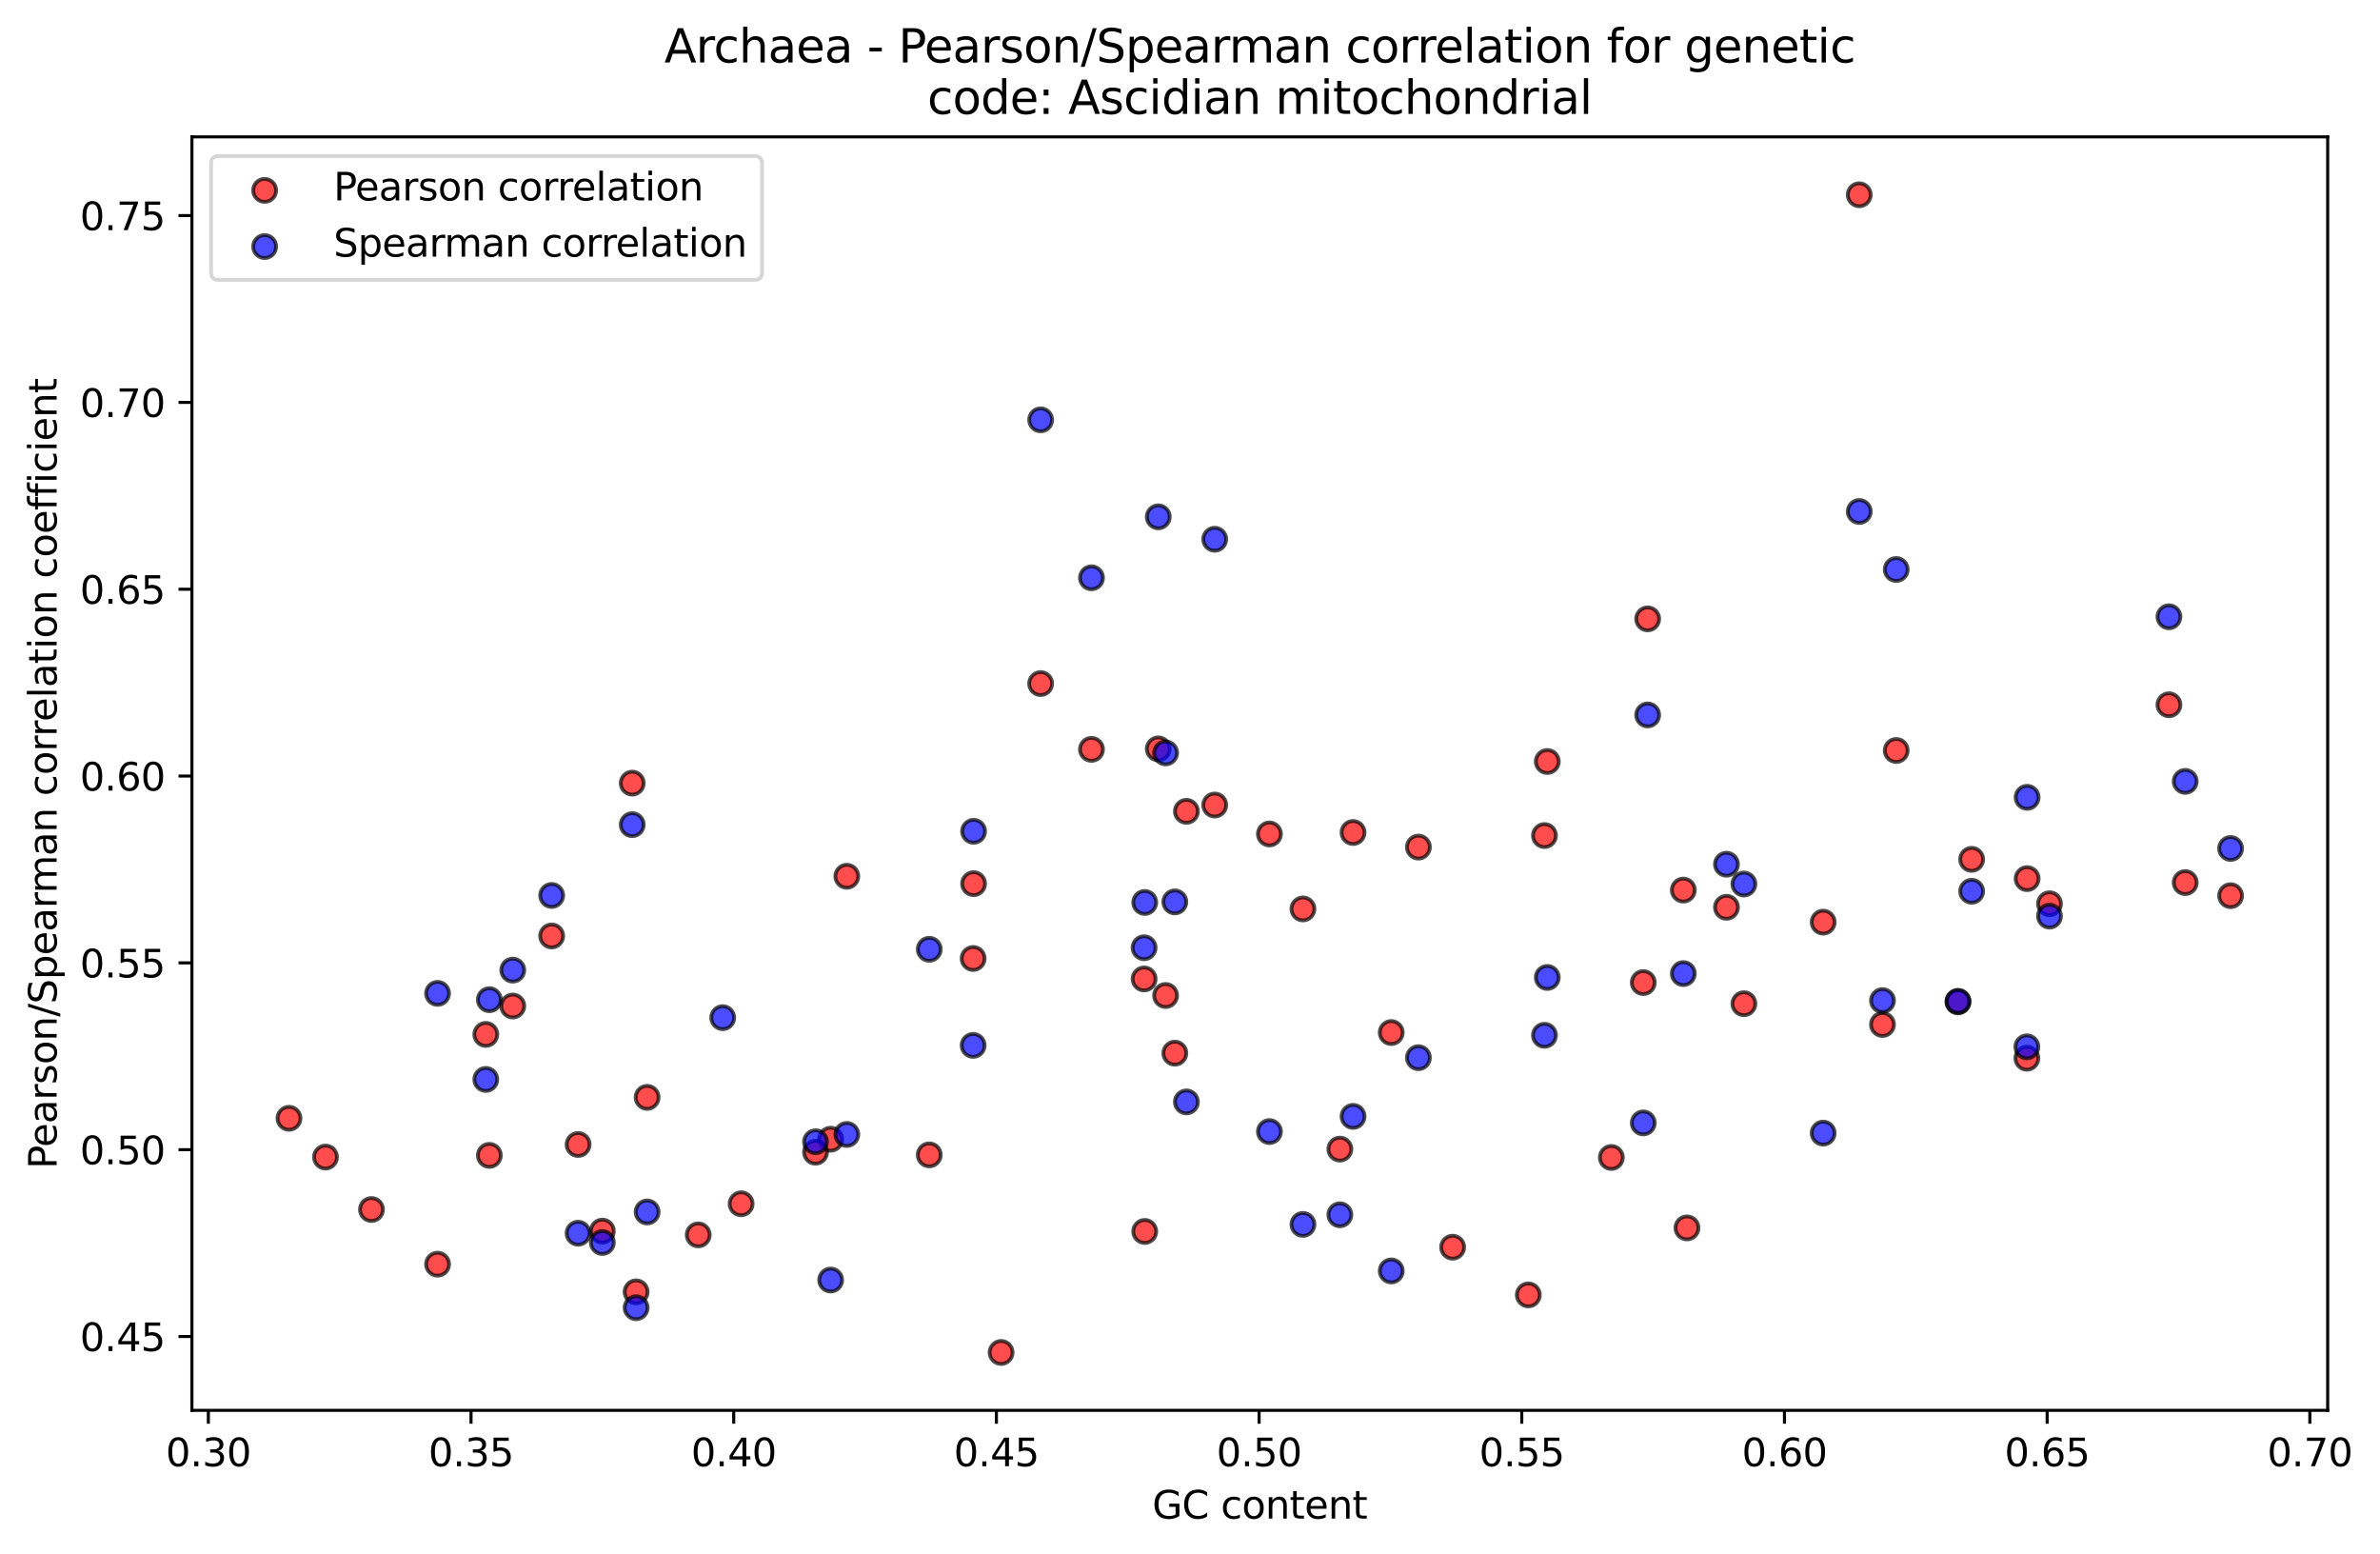 <?xml version="1.0" encoding="utf-8" standalone="no"?>
<!DOCTYPE svg PUBLIC "-//W3C//DTD SVG 1.1//EN"
  "http://www.w3.org/Graphics/SVG/1.1/DTD/svg11.dtd">
<svg xmlns:xlink="http://www.w3.org/1999/xlink" width="621.814pt" height="405.952pt" viewBox="0 0 621.814 405.952" xmlns="http://www.w3.org/2000/svg" version="1.1">
 <defs>
  <style type="text/css">*{stroke-linejoin: round; stroke-linecap: butt}</style>
 </defs>
 <g id="figure_1">
  <g id="patch_1">
   <path d="M 0 405.952 
L 621.814 405.952 
L 621.814 0 
L 0 0 
z
" style="fill: #ffffff"/>
  </g>
  <g id="axes_1">
   <g id="patch_2">
    <path d="M 50.144 368.396 
L 608.144 368.396 
L 608.144 35.755 
L 50.144 35.755 
z
" style="fill: #ffffff"/>
   </g>
   <g id="PathCollection_1">
    <defs>
     <path id="m1f6bf24e49" d="M 0 3 
C 0.796 3 1.559 2.684 2.121 2.121 
C 2.684 1.559 3 0.796 3 0 
C 3 -0.796 2.684 -1.559 2.121 -2.121 
C 1.559 -2.684 0.796 -3 0 -3 
C -0.796 -3 -1.559 -2.684 -2.121 -2.121 
C -2.684 -1.559 -3 -0.796 -3 0 
C -3 0.796 -2.684 1.559 -2.121 2.121 
C -1.559 2.684 -0.796 3 0 3 
z
" style="stroke: #000000; stroke-opacity: 0.7"/>
    </defs>
    <g clip-path="url(#p1068cc2bf2)">
     <use xlink:href="#m1f6bf24e49" x="582.78" y="233.961" style="fill: #ff0000; fill-opacity: 0.7; stroke: #000000; stroke-opacity: 0.7"/>
     <use xlink:href="#m1f6bf24e49" x="570.923" y="230.538" style="fill: #ff0000; fill-opacity: 0.7; stroke: #000000; stroke-opacity: 0.7"/>
     <use xlink:href="#m1f6bf24e49" x="566.674" y="184.092" style="fill: #ff0000; fill-opacity: 0.7; stroke: #000000; stroke-opacity: 0.7"/>
     <use xlink:href="#m1f6bf24e49" x="535.466" y="236.067" style="fill: #ff0000; fill-opacity: 0.7; stroke: #000000; stroke-opacity: 0.7"/>
     <use xlink:href="#m1f6bf24e49" x="529.618" y="229.506" style="fill: #ff0000; fill-opacity: 0.7; stroke: #000000; stroke-opacity: 0.7"/>
     <use xlink:href="#m1f6bf24e49" x="529.551" y="276.417" style="fill: #ff0000; fill-opacity: 0.7; stroke: #000000; stroke-opacity: 0.7"/>
     <use xlink:href="#m1f6bf24e49" x="515.126" y="224.467" style="fill: #ff0000; fill-opacity: 0.7; stroke: #000000; stroke-opacity: 0.7"/>
     <use xlink:href="#m1f6bf24e49" x="511.561" y="261.702" style="fill: #ff0000; fill-opacity: 0.7; stroke: #000000; stroke-opacity: 0.7"/>
     <use xlink:href="#m1f6bf24e49" x="495.418" y="196.032" style="fill: #ff0000; fill-opacity: 0.7; stroke: #000000; stroke-opacity: 0.7"/>
     <use xlink:href="#m1f6bf24e49" x="491.831" y="267.606" style="fill: #ff0000; fill-opacity: 0.7; stroke: #000000; stroke-opacity: 0.7"/>
     <use xlink:href="#m1f6bf24e49" x="485.762" y="50.876" style="fill: #ff0000; fill-opacity: 0.7; stroke: #000000; stroke-opacity: 0.7"/>
     <use xlink:href="#m1f6bf24e49" x="476.334" y="240.873" style="fill: #ff0000; fill-opacity: 0.7; stroke: #000000; stroke-opacity: 0.7"/>
     <use xlink:href="#m1f6bf24e49" x="455.622" y="262.179" style="fill: #ff0000; fill-opacity: 0.7; stroke: #000000; stroke-opacity: 0.7"/>
     <use xlink:href="#m1f6bf24e49" x="451.066" y="236.994" style="fill: #ff0000; fill-opacity: 0.7; stroke: #000000; stroke-opacity: 0.7"/>
     <use xlink:href="#m1f6bf24e49" x="440.747" y="320.737" style="fill: #ff0000; fill-opacity: 0.7; stroke: #000000; stroke-opacity: 0.7"/>
     <use xlink:href="#m1f6bf24e49" x="439.793" y="232.501" style="fill: #ff0000; fill-opacity: 0.7; stroke: #000000; stroke-opacity: 0.7"/>
     <use xlink:href="#m1f6bf24e49" x="430.48" y="161.653" style="fill: #ff0000; fill-opacity: 0.7; stroke: #000000; stroke-opacity: 0.7"/>
     <use xlink:href="#m1f6bf24e49" x="429.331" y="256.661" style="fill: #ff0000; fill-opacity: 0.7; stroke: #000000; stroke-opacity: 0.7"/>
     <use xlink:href="#m1f6bf24e49" x="420.99" y="302.342" style="fill: #ff0000; fill-opacity: 0.7; stroke: #000000; stroke-opacity: 0.7"/>
     <use xlink:href="#m1f6bf24e49" x="404.252" y="198.911" style="fill: #ff0000; fill-opacity: 0.7; stroke: #000000; stroke-opacity: 0.7"/>
     <use xlink:href="#m1f6bf24e49" x="403.517" y="218.259" style="fill: #ff0000; fill-opacity: 0.7; stroke: #000000; stroke-opacity: 0.7"/>
     <use xlink:href="#m1f6bf24e49" x="399.298" y="338.241" style="fill: #ff0000; fill-opacity: 0.7; stroke: #000000; stroke-opacity: 0.7"/>
     <use xlink:href="#m1f6bf24e49" x="379.528" y="325.781" style="fill: #ff0000; fill-opacity: 0.7; stroke: #000000; stroke-opacity: 0.7"/>
     <use xlink:href="#m1f6bf24e49" x="370.583" y="221.27" style="fill: #ff0000; fill-opacity: 0.7; stroke: #000000; stroke-opacity: 0.7"/>
     <use xlink:href="#m1f6bf24e49" x="363.483" y="269.716" style="fill: #ff0000; fill-opacity: 0.7; stroke: #000000; stroke-opacity: 0.7"/>
     <use xlink:href="#m1f6bf24e49" x="353.508" y="217.459" style="fill: #ff0000; fill-opacity: 0.7; stroke: #000000; stroke-opacity: 0.7"/>
     <use xlink:href="#m1f6bf24e49" x="350.064" y="300.161" style="fill: #ff0000; fill-opacity: 0.7; stroke: #000000; stroke-opacity: 0.7"/>
     <use xlink:href="#m1f6bf24e49" x="340.411" y="237.421" style="fill: #ff0000; fill-opacity: 0.7; stroke: #000000; stroke-opacity: 0.7"/>
     <use xlink:href="#m1f6bf24e49" x="331.657" y="217.84" style="fill: #ff0000; fill-opacity: 0.7; stroke: #000000; stroke-opacity: 0.7"/>
     <use xlink:href="#m1f6bf24e49" x="317.365" y="210.285" style="fill: #ff0000; fill-opacity: 0.7; stroke: #000000; stroke-opacity: 0.7"/>
     <use xlink:href="#m1f6bf24e49" x="309.967" y="211.928" style="fill: #ff0000; fill-opacity: 0.7; stroke: #000000; stroke-opacity: 0.7"/>
     <use xlink:href="#m1f6bf24e49" x="306.944" y="275.095" style="fill: #ff0000; fill-opacity: 0.7; stroke: #000000; stroke-opacity: 0.7"/>
     <use xlink:href="#m1f6bf24e49" x="304.532" y="260.035" style="fill: #ff0000; fill-opacity: 0.7; stroke: #000000; stroke-opacity: 0.7"/>
     <use xlink:href="#m1f6bf24e49" x="302.619" y="195.612" style="fill: #ff0000; fill-opacity: 0.7; stroke: #000000; stroke-opacity: 0.7"/>
     <use xlink:href="#m1f6bf24e49" x="299.081" y="321.667" style="fill: #ff0000; fill-opacity: 0.7; stroke: #000000; stroke-opacity: 0.7"/>
     <use xlink:href="#m1f6bf24e49" x="298.917" y="255.709" style="fill: #ff0000; fill-opacity: 0.7; stroke: #000000; stroke-opacity: 0.7"/>
     <use xlink:href="#m1f6bf24e49" x="285.167" y="195.74" style="fill: #ff0000; fill-opacity: 0.7; stroke: #000000; stroke-opacity: 0.7"/>
     <use xlink:href="#m1f6bf24e49" x="271.886" y="178.556" style="fill: #ff0000; fill-opacity: 0.7; stroke: #000000; stroke-opacity: 0.7"/>
     <use xlink:href="#m1f6bf24e49" x="261.555" y="353.276" style="fill: #ff0000; fill-opacity: 0.7; stroke: #000000; stroke-opacity: 0.7"/>
     <use xlink:href="#m1f6bf24e49" x="254.369" y="230.819" style="fill: #ff0000; fill-opacity: 0.7; stroke: #000000; stroke-opacity: 0.7"/>
     <use xlink:href="#m1f6bf24e49" x="254.249" y="250.363" style="fill: #ff0000; fill-opacity: 0.7; stroke: #000000; stroke-opacity: 0.7"/>
     <use xlink:href="#m1f6bf24e49" x="242.783" y="301.663" style="fill: #ff0000; fill-opacity: 0.7; stroke: #000000; stroke-opacity: 0.7"/>
     <use xlink:href="#m1f6bf24e49" x="221.24" y="228.892" style="fill: #ff0000; fill-opacity: 0.7; stroke: #000000; stroke-opacity: 0.7"/>
     <use xlink:href="#m1f6bf24e49" x="217.021" y="297.574" style="fill: #ff0000; fill-opacity: 0.7; stroke: #000000; stroke-opacity: 0.7"/>
     <use xlink:href="#m1f6bf24e49" x="213.073" y="300.969" style="fill: #ff0000; fill-opacity: 0.7; stroke: #000000; stroke-opacity: 0.7"/>
     <use xlink:href="#m1f6bf24e49" x="193.634" y="314.436" style="fill: #ff0000; fill-opacity: 0.7; stroke: #000000; stroke-opacity: 0.7"/>
     <use xlink:href="#m1f6bf24e49" x="182.425" y="322.558" style="fill: #ff0000; fill-opacity: 0.7; stroke: #000000; stroke-opacity: 0.7"/>
     <use xlink:href="#m1f6bf24e49" x="169.071" y="286.643" style="fill: #ff0000; fill-opacity: 0.7; stroke: #000000; stroke-opacity: 0.7"/>
     <use xlink:href="#m1f6bf24e49" x="166.196" y="337.451" style="fill: #ff0000; fill-opacity: 0.7; stroke: #000000; stroke-opacity: 0.7"/>
     <use xlink:href="#m1f6bf24e49" x="165.179" y="204.562" style="fill: #ff0000; fill-opacity: 0.7; stroke: #000000; stroke-opacity: 0.7"/>
     <use xlink:href="#m1f6bf24e49" x="157.372" y="321.584" style="fill: #ff0000; fill-opacity: 0.7; stroke: #000000; stroke-opacity: 0.7"/>
     <use xlink:href="#m1f6bf24e49" x="151.039" y="298.95" style="fill: #ff0000; fill-opacity: 0.7; stroke: #000000; stroke-opacity: 0.7"/>
     <use xlink:href="#m1f6bf24e49" x="144.132" y="244.479" style="fill: #ff0000; fill-opacity: 0.7; stroke: #000000; stroke-opacity: 0.7"/>
     <use xlink:href="#m1f6bf24e49" x="133.969" y="262.779" style="fill: #ff0000; fill-opacity: 0.7; stroke: #000000; stroke-opacity: 0.7"/>
     <use xlink:href="#m1f6bf24e49" x="127.85" y="301.798" style="fill: #ff0000; fill-opacity: 0.7; stroke: #000000; stroke-opacity: 0.7"/>
     <use xlink:href="#m1f6bf24e49" x="126.923" y="270.198" style="fill: #ff0000; fill-opacity: 0.7; stroke: #000000; stroke-opacity: 0.7"/>
     <use xlink:href="#m1f6bf24e49" x="114.322" y="330.219" style="fill: #ff0000; fill-opacity: 0.7; stroke: #000000; stroke-opacity: 0.7"/>
     <use xlink:href="#m1f6bf24e49" x="97.055" y="315.939" style="fill: #ff0000; fill-opacity: 0.7; stroke: #000000; stroke-opacity: 0.7"/>
     <use xlink:href="#m1f6bf24e49" x="85.045" y="302.24" style="fill: #ff0000; fill-opacity: 0.7; stroke: #000000; stroke-opacity: 0.7"/>
     <use xlink:href="#m1f6bf24e49" x="75.507" y="292.109" style="fill: #ff0000; fill-opacity: 0.7; stroke: #000000; stroke-opacity: 0.7"/>
    </g>
   </g>
   <g id="PathCollection_2">
    <defs>
     <path id="m7a1b1b4d1d" d="M 0 3 
C 0.796 3 1.559 2.684 2.121 2.121 
C 2.684 1.559 3 0.796 3 0 
C 3 -0.796 2.684 -1.559 2.121 -2.121 
C 1.559 -2.684 0.796 -3 0 -3 
C -0.796 -3 -1.559 -2.684 -2.121 -2.121 
C -2.684 -1.559 -3 -0.796 -3 0 
C -3 0.796 -2.684 1.559 -2.121 2.121 
C -1.559 2.684 -0.796 3 0 3 
z
" style="stroke: #000000; stroke-opacity: 0.7"/>
    </defs>
    <g clip-path="url(#p1068cc2bf2)">
     <use xlink:href="#m7a1b1b4d1d" x="582.78" y="221.629" style="fill: #0000ff; fill-opacity: 0.7; stroke: #000000; stroke-opacity: 0.7"/>
     <use xlink:href="#m7a1b1b4d1d" x="570.923" y="204.103" style="fill: #0000ff; fill-opacity: 0.7; stroke: #000000; stroke-opacity: 0.7"/>
     <use xlink:href="#m7a1b1b4d1d" x="566.674" y="161.103" style="fill: #0000ff; fill-opacity: 0.7; stroke: #000000; stroke-opacity: 0.7"/>
     <use xlink:href="#m7a1b1b4d1d" x="535.466" y="239.3" style="fill: #0000ff; fill-opacity: 0.7; stroke: #000000; stroke-opacity: 0.7"/>
     <use xlink:href="#m7a1b1b4d1d" x="529.618" y="208.27" style="fill: #0000ff; fill-opacity: 0.7; stroke: #000000; stroke-opacity: 0.7"/>
     <use xlink:href="#m7a1b1b4d1d" x="529.551" y="273.444" style="fill: #0000ff; fill-opacity: 0.7; stroke: #000000; stroke-opacity: 0.7"/>
     <use xlink:href="#m7a1b1b4d1d" x="515.126" y="232.812" style="fill: #0000ff; fill-opacity: 0.7; stroke: #000000; stroke-opacity: 0.7"/>
     <use xlink:href="#m7a1b1b4d1d" x="511.561" y="261.547" style="fill: #0000ff; fill-opacity: 0.7; stroke: #000000; stroke-opacity: 0.7"/>
     <use xlink:href="#m7a1b1b4d1d" x="495.418" y="148.757" style="fill: #0000ff; fill-opacity: 0.7; stroke: #000000; stroke-opacity: 0.7"/>
     <use xlink:href="#m7a1b1b4d1d" x="491.831" y="261.368" style="fill: #0000ff; fill-opacity: 0.7; stroke: #000000; stroke-opacity: 0.7"/>
     <use xlink:href="#m7a1b1b4d1d" x="485.762" y="133.604" style="fill: #0000ff; fill-opacity: 0.7; stroke: #000000; stroke-opacity: 0.7"/>
     <use xlink:href="#m7a1b1b4d1d" x="476.334" y="295.979" style="fill: #0000ff; fill-opacity: 0.7; stroke: #000000; stroke-opacity: 0.7"/>
     <use xlink:href="#m7a1b1b4d1d" x="455.622" y="230.918" style="fill: #0000ff; fill-opacity: 0.7; stroke: #000000; stroke-opacity: 0.7"/>
     <use xlink:href="#m7a1b1b4d1d" x="451.066" y="225.744" style="fill: #0000ff; fill-opacity: 0.7; stroke: #000000; stroke-opacity: 0.7"/>
     <use xlink:href="#m7a1b1b4d1d" x="439.793" y="254.314" style="fill: #0000ff; fill-opacity: 0.7; stroke: #000000; stroke-opacity: 0.7"/>
     <use xlink:href="#m7a1b1b4d1d" x="430.48" y="186.751" style="fill: #0000ff; fill-opacity: 0.7; stroke: #000000; stroke-opacity: 0.7"/>
     <use xlink:href="#m7a1b1b4d1d" x="429.331" y="293.316" style="fill: #0000ff; fill-opacity: 0.7; stroke: #000000; stroke-opacity: 0.7"/>
     <use xlink:href="#m7a1b1b4d1d" x="404.252" y="255.32" style="fill: #0000ff; fill-opacity: 0.7; stroke: #000000; stroke-opacity: 0.7"/>
     <use xlink:href="#m7a1b1b4d1d" x="403.517" y="270.428" style="fill: #0000ff; fill-opacity: 0.7; stroke: #000000; stroke-opacity: 0.7"/>
     <use xlink:href="#m7a1b1b4d1d" x="370.583" y="276.279" style="fill: #0000ff; fill-opacity: 0.7; stroke: #000000; stroke-opacity: 0.7"/>
     <use xlink:href="#m7a1b1b4d1d" x="363.483" y="331.984" style="fill: #0000ff; fill-opacity: 0.7; stroke: #000000; stroke-opacity: 0.7"/>
     <use xlink:href="#m7a1b1b4d1d" x="353.508" y="291.612" style="fill: #0000ff; fill-opacity: 0.7; stroke: #000000; stroke-opacity: 0.7"/>
     <use xlink:href="#m7a1b1b4d1d" x="350.064" y="317.312" style="fill: #0000ff; fill-opacity: 0.7; stroke: #000000; stroke-opacity: 0.7"/>
     <use xlink:href="#m7a1b1b4d1d" x="340.411" y="319.831" style="fill: #0000ff; fill-opacity: 0.7; stroke: #000000; stroke-opacity: 0.7"/>
     <use xlink:href="#m7a1b1b4d1d" x="331.657" y="295.58" style="fill: #0000ff; fill-opacity: 0.7; stroke: #000000; stroke-opacity: 0.7"/>
     <use xlink:href="#m7a1b1b4d1d" x="317.365" y="140.856" style="fill: #0000ff; fill-opacity: 0.7; stroke: #000000; stroke-opacity: 0.7"/>
     <use xlink:href="#m7a1b1b4d1d" x="309.967" y="287.83" style="fill: #0000ff; fill-opacity: 0.7; stroke: #000000; stroke-opacity: 0.7"/>
     <use xlink:href="#m7a1b1b4d1d" x="306.944" y="235.587" style="fill: #0000ff; fill-opacity: 0.7; stroke: #000000; stroke-opacity: 0.7"/>
     <use xlink:href="#m7a1b1b4d1d" x="304.532" y="196.662" style="fill: #0000ff; fill-opacity: 0.7; stroke: #000000; stroke-opacity: 0.7"/>
     <use xlink:href="#m7a1b1b4d1d" x="302.619" y="135.002" style="fill: #0000ff; fill-opacity: 0.7; stroke: #000000; stroke-opacity: 0.7"/>
     <use xlink:href="#m7a1b1b4d1d" x="299.081" y="235.73" style="fill: #0000ff; fill-opacity: 0.7; stroke: #000000; stroke-opacity: 0.7"/>
     <use xlink:href="#m7a1b1b4d1d" x="298.917" y="247.556" style="fill: #0000ff; fill-opacity: 0.7; stroke: #000000; stroke-opacity: 0.7"/>
     <use xlink:href="#m7a1b1b4d1d" x="285.167" y="150.925" style="fill: #0000ff; fill-opacity: 0.7; stroke: #000000; stroke-opacity: 0.7"/>
     <use xlink:href="#m7a1b1b4d1d" x="271.886" y="109.667" style="fill: #0000ff; fill-opacity: 0.7; stroke: #000000; stroke-opacity: 0.7"/>
     <use xlink:href="#m7a1b1b4d1d" x="254.369" y="217.142" style="fill: #0000ff; fill-opacity: 0.7; stroke: #000000; stroke-opacity: 0.7"/>
     <use xlink:href="#m7a1b1b4d1d" x="254.249" y="273.065" style="fill: #0000ff; fill-opacity: 0.7; stroke: #000000; stroke-opacity: 0.7"/>
     <use xlink:href="#m7a1b1b4d1d" x="242.783" y="247.963" style="fill: #0000ff; fill-opacity: 0.7; stroke: #000000; stroke-opacity: 0.7"/>
     <use xlink:href="#m7a1b1b4d1d" x="221.24" y="296.329" style="fill: #0000ff; fill-opacity: 0.7; stroke: #000000; stroke-opacity: 0.7"/>
     <use xlink:href="#m7a1b1b4d1d" x="217.021" y="334.358" style="fill: #0000ff; fill-opacity: 0.7; stroke: #000000; stroke-opacity: 0.7"/>
     <use xlink:href="#m7a1b1b4d1d" x="213.073" y="298.236" style="fill: #0000ff; fill-opacity: 0.7; stroke: #000000; stroke-opacity: 0.7"/>
     <use xlink:href="#m7a1b1b4d1d" x="188.821" y="265.823" style="fill: #0000ff; fill-opacity: 0.7; stroke: #000000; stroke-opacity: 0.7"/>
     <use xlink:href="#m7a1b1b4d1d" x="169.071" y="316.578" style="fill: #0000ff; fill-opacity: 0.7; stroke: #000000; stroke-opacity: 0.7"/>
     <use xlink:href="#m7a1b1b4d1d" x="166.196" y="341.586" style="fill: #0000ff; fill-opacity: 0.7; stroke: #000000; stroke-opacity: 0.7"/>
     <use xlink:href="#m7a1b1b4d1d" x="165.179" y="215.409" style="fill: #0000ff; fill-opacity: 0.7; stroke: #000000; stroke-opacity: 0.7"/>
     <use xlink:href="#m7a1b1b4d1d" x="157.372" y="324.551" style="fill: #0000ff; fill-opacity: 0.7; stroke: #000000; stroke-opacity: 0.7"/>
     <use xlink:href="#m7a1b1b4d1d" x="151.039" y="322.13" style="fill: #0000ff; fill-opacity: 0.7; stroke: #000000; stroke-opacity: 0.7"/>
     <use xlink:href="#m7a1b1b4d1d" x="144.132" y="233.903" style="fill: #0000ff; fill-opacity: 0.7; stroke: #000000; stroke-opacity: 0.7"/>
     <use xlink:href="#m7a1b1b4d1d" x="133.969" y="253.405" style="fill: #0000ff; fill-opacity: 0.7; stroke: #000000; stroke-opacity: 0.7"/>
     <use xlink:href="#m7a1b1b4d1d" x="127.85" y="261.13" style="fill: #0000ff; fill-opacity: 0.7; stroke: #000000; stroke-opacity: 0.7"/>
     <use xlink:href="#m7a1b1b4d1d" x="126.923" y="281.96" style="fill: #0000ff; fill-opacity: 0.7; stroke: #000000; stroke-opacity: 0.7"/>
     <use xlink:href="#m7a1b1b4d1d" x="114.322" y="259.478" style="fill: #0000ff; fill-opacity: 0.7; stroke: #000000; stroke-opacity: 0.7"/>
    </g>
   </g>
   <g id="matplotlib.axis_1">
    <g id="xtick_1">
     <g id="line2d_1">
      <defs>
       <path id="m384faf4776" d="M 0 0 
L 0 3.5 
" style="stroke: #000000; stroke-width: 0.8"/>
      </defs>
      <g>
       <use xlink:href="#m384faf4776" x="54.434" y="368.396" style="stroke: #000000; stroke-width: 0.8"/>
      </g>
     </g>
     <g id="text_1">
      <!-- 0.30 -->
      <g transform="translate(43.301 382.994) scale(0.1 -0.1)">
       <defs>
        <path id="DejaVuSans-30" d="M 2034 4250 
Q 1547 4250 1301 3770 
Q 1056 3291 1056 2328 
Q 1056 1369 1301 889 
Q 1547 409 2034 409 
Q 2525 409 2770 889 
Q 3016 1369 3016 2328 
Q 3016 3291 2770 3770 
Q 2525 4250 2034 4250 
z
M 2034 4750 
Q 2819 4750 3233 4129 
Q 3647 3509 3647 2328 
Q 3647 1150 3233 529 
Q 2819 -91 2034 -91 
Q 1250 -91 836 529 
Q 422 1150 422 2328 
Q 422 3509 836 4129 
Q 1250 4750 2034 4750 
z
" transform="scale(0.016)"/>
        <path id="DejaVuSans-2e" d="M 684 794 
L 1344 794 
L 1344 0 
L 684 0 
L 684 794 
z
" transform="scale(0.016)"/>
        <path id="DejaVuSans-33" d="M 2597 2516 
Q 3050 2419 3304 2112 
Q 3559 1806 3559 1356 
Q 3559 666 3084 287 
Q 2609 -91 1734 -91 
Q 1441 -91 1130 -33 
Q 819 25 488 141 
L 488 750 
Q 750 597 1062 519 
Q 1375 441 1716 441 
Q 2309 441 2620 675 
Q 2931 909 2931 1356 
Q 2931 1769 2642 2001 
Q 2353 2234 1838 2234 
L 1294 2234 
L 1294 2753 
L 1863 2753 
Q 2328 2753 2575 2939 
Q 2822 3125 2822 3475 
Q 2822 3834 2567 4026 
Q 2313 4219 1838 4219 
Q 1578 4219 1281 4162 
Q 984 4106 628 3988 
L 628 4550 
Q 988 4650 1302 4700 
Q 1616 4750 1894 4750 
Q 2613 4750 3031 4423 
Q 3450 4097 3450 3541 
Q 3450 3153 3228 2886 
Q 3006 2619 2597 2516 
z
" transform="scale(0.016)"/>
       </defs>
       <use xlink:href="#DejaVuSans-30"/>
       <use xlink:href="#DejaVuSans-2e" x="63.623"/>
       <use xlink:href="#DejaVuSans-33" x="95.41"/>
       <use xlink:href="#DejaVuSans-30" x="159.033"/>
      </g>
     </g>
    </g>
    <g id="xtick_2">
     <g id="line2d_2">
      <g>
       <use xlink:href="#m384faf4776" x="123.065" y="368.396" style="stroke: #000000; stroke-width: 0.8"/>
      </g>
     </g>
     <g id="text_2">
      <!-- 0.35 -->
      <g transform="translate(111.932 382.994) scale(0.1 -0.1)">
       <defs>
        <path id="DejaVuSans-35" d="M 691 4666 
L 3169 4666 
L 3169 4134 
L 1269 4134 
L 1269 2991 
Q 1406 3038 1543 3061 
Q 1681 3084 1819 3084 
Q 2600 3084 3056 2656 
Q 3513 2228 3513 1497 
Q 3513 744 3044 326 
Q 2575 -91 1722 -91 
Q 1428 -91 1123 -41 
Q 819 9 494 109 
L 494 744 
Q 775 591 1075 516 
Q 1375 441 1709 441 
Q 2250 441 2565 725 
Q 2881 1009 2881 1497 
Q 2881 1984 2565 2268 
Q 2250 2553 1709 2553 
Q 1456 2553 1204 2497 
Q 953 2441 691 2322 
L 691 4666 
z
" transform="scale(0.016)"/>
       </defs>
       <use xlink:href="#DejaVuSans-30"/>
       <use xlink:href="#DejaVuSans-2e" x="63.623"/>
       <use xlink:href="#DejaVuSans-33" x="95.41"/>
       <use xlink:href="#DejaVuSans-35" x="159.033"/>
      </g>
     </g>
    </g>
    <g id="xtick_3">
     <g id="line2d_3">
      <g>
       <use xlink:href="#m384faf4776" x="191.696" y="368.396" style="stroke: #000000; stroke-width: 0.8"/>
      </g>
     </g>
     <g id="text_3">
      <!-- 0.40 -->
      <g transform="translate(180.563 382.994) scale(0.1 -0.1)">
       <defs>
        <path id="DejaVuSans-34" d="M 2419 4116 
L 825 1625 
L 2419 1625 
L 2419 4116 
z
M 2253 4666 
L 3047 4666 
L 3047 1625 
L 3713 1625 
L 3713 1100 
L 3047 1100 
L 3047 0 
L 2419 0 
L 2419 1100 
L 313 1100 
L 313 1709 
L 2253 4666 
z
" transform="scale(0.016)"/>
       </defs>
       <use xlink:href="#DejaVuSans-30"/>
       <use xlink:href="#DejaVuSans-2e" x="63.623"/>
       <use xlink:href="#DejaVuSans-34" x="95.41"/>
       <use xlink:href="#DejaVuSans-30" x="159.033"/>
      </g>
     </g>
    </g>
    <g id="xtick_4">
     <g id="line2d_4">
      <g>
       <use xlink:href="#m384faf4776" x="260.327" y="368.396" style="stroke: #000000; stroke-width: 0.8"/>
      </g>
     </g>
     <g id="text_4">
      <!-- 0.45 -->
      <g transform="translate(249.194 382.994) scale(0.1 -0.1)">
       <use xlink:href="#DejaVuSans-30"/>
       <use xlink:href="#DejaVuSans-2e" x="63.623"/>
       <use xlink:href="#DejaVuSans-34" x="95.41"/>
       <use xlink:href="#DejaVuSans-35" x="159.033"/>
      </g>
     </g>
    </g>
    <g id="xtick_5">
     <g id="line2d_5">
      <g>
       <use xlink:href="#m384faf4776" x="328.958" y="368.396" style="stroke: #000000; stroke-width: 0.8"/>
      </g>
     </g>
     <g id="text_5">
      <!-- 0.50 -->
      <g transform="translate(317.825 382.994) scale(0.1 -0.1)">
       <use xlink:href="#DejaVuSans-30"/>
       <use xlink:href="#DejaVuSans-2e" x="63.623"/>
       <use xlink:href="#DejaVuSans-35" x="95.41"/>
       <use xlink:href="#DejaVuSans-30" x="159.033"/>
      </g>
     </g>
    </g>
    <g id="xtick_6">
     <g id="line2d_6">
      <g>
       <use xlink:href="#m384faf4776" x="397.588" y="368.396" style="stroke: #000000; stroke-width: 0.8"/>
      </g>
     </g>
     <g id="text_6">
      <!-- 0.55 -->
      <g transform="translate(386.456 382.994) scale(0.1 -0.1)">
       <use xlink:href="#DejaVuSans-30"/>
       <use xlink:href="#DejaVuSans-2e" x="63.623"/>
       <use xlink:href="#DejaVuSans-35" x="95.41"/>
       <use xlink:href="#DejaVuSans-35" x="159.033"/>
      </g>
     </g>
    </g>
    <g id="xtick_7">
     <g id="line2d_7">
      <g>
       <use xlink:href="#m384faf4776" x="466.219" y="368.396" style="stroke: #000000; stroke-width: 0.8"/>
      </g>
     </g>
     <g id="text_7">
      <!-- 0.60 -->
      <g transform="translate(455.086 382.994) scale(0.1 -0.1)">
       <defs>
        <path id="DejaVuSans-36" d="M 2113 2584 
Q 1688 2584 1439 2293 
Q 1191 2003 1191 1497 
Q 1191 994 1439 701 
Q 1688 409 2113 409 
Q 2538 409 2786 701 
Q 3034 994 3034 1497 
Q 3034 2003 2786 2293 
Q 2538 2584 2113 2584 
z
M 3366 4563 
L 3366 3988 
Q 3128 4100 2886 4159 
Q 2644 4219 2406 4219 
Q 1781 4219 1451 3797 
Q 1122 3375 1075 2522 
Q 1259 2794 1537 2939 
Q 1816 3084 2150 3084 
Q 2853 3084 3261 2657 
Q 3669 2231 3669 1497 
Q 3669 778 3244 343 
Q 2819 -91 2113 -91 
Q 1303 -91 875 529 
Q 447 1150 447 2328 
Q 447 3434 972 4092 
Q 1497 4750 2381 4750 
Q 2619 4750 2861 4703 
Q 3103 4656 3366 4563 
z
" transform="scale(0.016)"/>
       </defs>
       <use xlink:href="#DejaVuSans-30"/>
       <use xlink:href="#DejaVuSans-2e" x="63.623"/>
       <use xlink:href="#DejaVuSans-36" x="95.41"/>
       <use xlink:href="#DejaVuSans-30" x="159.033"/>
      </g>
     </g>
    </g>
    <g id="xtick_8">
     <g id="line2d_8">
      <g>
       <use xlink:href="#m384faf4776" x="534.85" y="368.396" style="stroke: #000000; stroke-width: 0.8"/>
      </g>
     </g>
     <g id="text_8">
      <!-- 0.65 -->
      <g transform="translate(523.717 382.994) scale(0.1 -0.1)">
       <use xlink:href="#DejaVuSans-30"/>
       <use xlink:href="#DejaVuSans-2e" x="63.623"/>
       <use xlink:href="#DejaVuSans-36" x="95.41"/>
       <use xlink:href="#DejaVuSans-35" x="159.033"/>
      </g>
     </g>
    </g>
    <g id="xtick_9">
     <g id="line2d_9">
      <g>
       <use xlink:href="#m384faf4776" x="603.481" y="368.396" style="stroke: #000000; stroke-width: 0.8"/>
      </g>
     </g>
     <g id="text_9">
      <!-- 0.70 -->
      <g transform="translate(592.348 382.994) scale(0.1 -0.1)">
       <defs>
        <path id="DejaVuSans-37" d="M 525 4666 
L 3525 4666 
L 3525 4397 
L 1831 0 
L 1172 0 
L 2766 4134 
L 525 4134 
L 525 4666 
z
" transform="scale(0.016)"/>
       </defs>
       <use xlink:href="#DejaVuSans-30"/>
       <use xlink:href="#DejaVuSans-2e" x="63.623"/>
       <use xlink:href="#DejaVuSans-37" x="95.41"/>
       <use xlink:href="#DejaVuSans-30" x="159.033"/>
      </g>
     </g>
    </g>
    <g id="text_10">
     <!-- GC content -->
     <g transform="translate(301.046 396.672) scale(0.1 -0.1)">
      <defs>
       <path id="DejaVuSans-47" d="M 3809 666 
L 3809 1919 
L 2778 1919 
L 2778 2438 
L 4434 2438 
L 4434 434 
Q 4069 175 3628 42 
Q 3188 -91 2688 -91 
Q 1594 -91 976 548 
Q 359 1188 359 2328 
Q 359 3472 976 4111 
Q 1594 4750 2688 4750 
Q 3144 4750 3555 4637 
Q 3966 4525 4313 4306 
L 4313 3634 
Q 3963 3931 3569 4081 
Q 3175 4231 2741 4231 
Q 1884 4231 1454 3753 
Q 1025 3275 1025 2328 
Q 1025 1384 1454 906 
Q 1884 428 2741 428 
Q 3075 428 3337 486 
Q 3600 544 3809 666 
z
" transform="scale(0.016)"/>
       <path id="DejaVuSans-43" d="M 4122 4306 
L 4122 3641 
Q 3803 3938 3442 4084 
Q 3081 4231 2675 4231 
Q 1875 4231 1450 3742 
Q 1025 3253 1025 2328 
Q 1025 1406 1450 917 
Q 1875 428 2675 428 
Q 3081 428 3442 575 
Q 3803 722 4122 1019 
L 4122 359 
Q 3791 134 3420 21 
Q 3050 -91 2638 -91 
Q 1578 -91 968 557 
Q 359 1206 359 2328 
Q 359 3453 968 4101 
Q 1578 4750 2638 4750 
Q 3056 4750 3426 4639 
Q 3797 4528 4122 4306 
z
" transform="scale(0.016)"/>
       <path id="DejaVuSans-20" transform="scale(0.016)"/>
       <path id="DejaVuSans-63" d="M 3122 3366 
L 3122 2828 
Q 2878 2963 2633 3030 
Q 2388 3097 2138 3097 
Q 1578 3097 1268 2742 
Q 959 2388 959 1747 
Q 959 1106 1268 751 
Q 1578 397 2138 397 
Q 2388 397 2633 464 
Q 2878 531 3122 666 
L 3122 134 
Q 2881 22 2623 -34 
Q 2366 -91 2075 -91 
Q 1284 -91 818 406 
Q 353 903 353 1747 
Q 353 2603 823 3093 
Q 1294 3584 2113 3584 
Q 2378 3584 2631 3529 
Q 2884 3475 3122 3366 
z
" transform="scale(0.016)"/>
       <path id="DejaVuSans-6f" d="M 1959 3097 
Q 1497 3097 1228 2736 
Q 959 2375 959 1747 
Q 959 1119 1226 758 
Q 1494 397 1959 397 
Q 2419 397 2687 759 
Q 2956 1122 2956 1747 
Q 2956 2369 2687 2733 
Q 2419 3097 1959 3097 
z
M 1959 3584 
Q 2709 3584 3137 3096 
Q 3566 2609 3566 1747 
Q 3566 888 3137 398 
Q 2709 -91 1959 -91 
Q 1206 -91 779 398 
Q 353 888 353 1747 
Q 353 2609 779 3096 
Q 1206 3584 1959 3584 
z
" transform="scale(0.016)"/>
       <path id="DejaVuSans-6e" d="M 3513 2113 
L 3513 0 
L 2938 0 
L 2938 2094 
Q 2938 2591 2744 2837 
Q 2550 3084 2163 3084 
Q 1697 3084 1428 2787 
Q 1159 2491 1159 1978 
L 1159 0 
L 581 0 
L 581 3500 
L 1159 3500 
L 1159 2956 
Q 1366 3272 1645 3428 
Q 1925 3584 2291 3584 
Q 2894 3584 3203 3211 
Q 3513 2838 3513 2113 
z
" transform="scale(0.016)"/>
       <path id="DejaVuSans-74" d="M 1172 4494 
L 1172 3500 
L 2356 3500 
L 2356 3053 
L 1172 3053 
L 1172 1153 
Q 1172 725 1289 603 
Q 1406 481 1766 481 
L 2356 481 
L 2356 0 
L 1766 0 
Q 1100 0 847 248 
Q 594 497 594 1153 
L 594 3053 
L 172 3053 
L 172 3500 
L 594 3500 
L 594 4494 
L 1172 4494 
z
" transform="scale(0.016)"/>
       <path id="DejaVuSans-65" d="M 3597 1894 
L 3597 1613 
L 953 1613 
Q 991 1019 1311 708 
Q 1631 397 2203 397 
Q 2534 397 2845 478 
Q 3156 559 3463 722 
L 3463 178 
Q 3153 47 2828 -22 
Q 2503 -91 2169 -91 
Q 1331 -91 842 396 
Q 353 884 353 1716 
Q 353 2575 817 3079 
Q 1281 3584 2069 3584 
Q 2775 3584 3186 3129 
Q 3597 2675 3597 1894 
z
M 3022 2063 
Q 3016 2534 2758 2815 
Q 2500 3097 2075 3097 
Q 1594 3097 1305 2825 
Q 1016 2553 972 2059 
L 3022 2063 
z
" transform="scale(0.016)"/>
      </defs>
      <use xlink:href="#DejaVuSans-47"/>
      <use xlink:href="#DejaVuSans-43" x="77.49"/>
      <use xlink:href="#DejaVuSans-20" x="147.314"/>
      <use xlink:href="#DejaVuSans-63" x="179.102"/>
      <use xlink:href="#DejaVuSans-6f" x="234.082"/>
      <use xlink:href="#DejaVuSans-6e" x="295.264"/>
      <use xlink:href="#DejaVuSans-74" x="358.643"/>
      <use xlink:href="#DejaVuSans-65" x="397.852"/>
      <use xlink:href="#DejaVuSans-6e" x="459.375"/>
      <use xlink:href="#DejaVuSans-74" x="522.754"/>
     </g>
    </g>
   </g>
   <g id="matplotlib.axis_2">
    <g id="ytick_1">
     <g id="line2d_10">
      <defs>
       <path id="md1dcda905c" d="M 0 0 
L -3.5 0 
" style="stroke: #000000; stroke-width: 0.8"/>
      </defs>
      <g>
       <use xlink:href="#md1dcda905c" x="50.144" y="349.107" style="stroke: #000000; stroke-width: 0.8"/>
      </g>
     </g>
     <g id="text_11">
      <!-- 0.45 -->
      <g transform="translate(20.878 352.906) scale(0.1 -0.1)">
       <use xlink:href="#DejaVuSans-30"/>
       <use xlink:href="#DejaVuSans-2e" x="63.623"/>
       <use xlink:href="#DejaVuSans-34" x="95.41"/>
       <use xlink:href="#DejaVuSans-35" x="159.033"/>
      </g>
     </g>
    </g>
    <g id="ytick_2">
     <g id="line2d_11">
      <g>
       <use xlink:href="#md1dcda905c" x="50.144" y="300.308" style="stroke: #000000; stroke-width: 0.8"/>
      </g>
     </g>
     <g id="text_12">
      <!-- 0.50 -->
      <g transform="translate(20.878 304.107) scale(0.1 -0.1)">
       <use xlink:href="#DejaVuSans-30"/>
       <use xlink:href="#DejaVuSans-2e" x="63.623"/>
       <use xlink:href="#DejaVuSans-35" x="95.41"/>
       <use xlink:href="#DejaVuSans-30" x="159.033"/>
      </g>
     </g>
    </g>
    <g id="ytick_3">
     <g id="line2d_12">
      <g>
       <use xlink:href="#md1dcda905c" x="50.144" y="251.509" style="stroke: #000000; stroke-width: 0.8"/>
      </g>
     </g>
     <g id="text_13">
      <!-- 0.55 -->
      <g transform="translate(20.878 255.308) scale(0.1 -0.1)">
       <use xlink:href="#DejaVuSans-30"/>
       <use xlink:href="#DejaVuSans-2e" x="63.623"/>
       <use xlink:href="#DejaVuSans-35" x="95.41"/>
       <use xlink:href="#DejaVuSans-35" x="159.033"/>
      </g>
     </g>
    </g>
    <g id="ytick_4">
     <g id="line2d_13">
      <g>
       <use xlink:href="#md1dcda905c" x="50.144" y="202.709" style="stroke: #000000; stroke-width: 0.8"/>
      </g>
     </g>
     <g id="text_14">
      <!-- 0.60 -->
      <g transform="translate(20.878 206.509) scale(0.1 -0.1)">
       <use xlink:href="#DejaVuSans-30"/>
       <use xlink:href="#DejaVuSans-2e" x="63.623"/>
       <use xlink:href="#DejaVuSans-36" x="95.41"/>
       <use xlink:href="#DejaVuSans-30" x="159.033"/>
      </g>
     </g>
    </g>
    <g id="ytick_5">
     <g id="line2d_14">
      <g>
       <use xlink:href="#md1dcda905c" x="50.144" y="153.91" style="stroke: #000000; stroke-width: 0.8"/>
      </g>
     </g>
     <g id="text_15">
      <!-- 0.65 -->
      <g transform="translate(20.878 157.709) scale(0.1 -0.1)">
       <use xlink:href="#DejaVuSans-30"/>
       <use xlink:href="#DejaVuSans-2e" x="63.623"/>
       <use xlink:href="#DejaVuSans-36" x="95.41"/>
       <use xlink:href="#DejaVuSans-35" x="159.033"/>
      </g>
     </g>
    </g>
    <g id="ytick_6">
     <g id="line2d_15">
      <g>
       <use xlink:href="#md1dcda905c" x="50.144" y="105.111" style="stroke: #000000; stroke-width: 0.8"/>
      </g>
     </g>
     <g id="text_16">
      <!-- 0.70 -->
      <g transform="translate(20.878 108.91) scale(0.1 -0.1)">
       <use xlink:href="#DejaVuSans-30"/>
       <use xlink:href="#DejaVuSans-2e" x="63.623"/>
       <use xlink:href="#DejaVuSans-37" x="95.41"/>
       <use xlink:href="#DejaVuSans-30" x="159.033"/>
      </g>
     </g>
    </g>
    <g id="ytick_7">
     <g id="line2d_16">
      <g>
       <use xlink:href="#md1dcda905c" x="50.144" y="56.312" style="stroke: #000000; stroke-width: 0.8"/>
      </g>
     </g>
     <g id="text_17">
      <!-- 0.75 -->
      <g transform="translate(20.878 60.111) scale(0.1 -0.1)">
       <use xlink:href="#DejaVuSans-30"/>
       <use xlink:href="#DejaVuSans-2e" x="63.623"/>
       <use xlink:href="#DejaVuSans-37" x="95.41"/>
       <use xlink:href="#DejaVuSans-35" x="159.033"/>
      </g>
     </g>
    </g>
    <g id="text_18">
     <!-- Pearson/Spearman correlation coefficient -->
     <g transform="translate(14.798 305.325) rotate(-90) scale(0.1 -0.1)">
      <defs>
       <path id="DejaVuSans-50" d="M 1259 4147 
L 1259 2394 
L 2053 2394 
Q 2494 2394 2734 2622 
Q 2975 2850 2975 3272 
Q 2975 3691 2734 3919 
Q 2494 4147 2053 4147 
L 1259 4147 
z
M 628 4666 
L 2053 4666 
Q 2838 4666 3239 4311 
Q 3641 3956 3641 3272 
Q 3641 2581 3239 2228 
Q 2838 1875 2053 1875 
L 1259 1875 
L 1259 0 
L 628 0 
L 628 4666 
z
" transform="scale(0.016)"/>
       <path id="DejaVuSans-61" d="M 2194 1759 
Q 1497 1759 1228 1600 
Q 959 1441 959 1056 
Q 959 750 1161 570 
Q 1363 391 1709 391 
Q 2188 391 2477 730 
Q 2766 1069 2766 1631 
L 2766 1759 
L 2194 1759 
z
M 3341 1997 
L 3341 0 
L 2766 0 
L 2766 531 
Q 2569 213 2275 61 
Q 1981 -91 1556 -91 
Q 1019 -91 701 211 
Q 384 513 384 1019 
Q 384 1609 779 1909 
Q 1175 2209 1959 2209 
L 2766 2209 
L 2766 2266 
Q 2766 2663 2505 2880 
Q 2244 3097 1772 3097 
Q 1472 3097 1187 3025 
Q 903 2953 641 2809 
L 641 3341 
Q 956 3463 1253 3523 
Q 1550 3584 1831 3584 
Q 2591 3584 2966 3190 
Q 3341 2797 3341 1997 
z
" transform="scale(0.016)"/>
       <path id="DejaVuSans-72" d="M 2631 2963 
Q 2534 3019 2420 3045 
Q 2306 3072 2169 3072 
Q 1681 3072 1420 2755 
Q 1159 2438 1159 1844 
L 1159 0 
L 581 0 
L 581 3500 
L 1159 3500 
L 1159 2956 
Q 1341 3275 1631 3429 
Q 1922 3584 2338 3584 
Q 2397 3584 2469 3576 
Q 2541 3569 2628 3553 
L 2631 2963 
z
" transform="scale(0.016)"/>
       <path id="DejaVuSans-73" d="M 2834 3397 
L 2834 2853 
Q 2591 2978 2328 3040 
Q 2066 3103 1784 3103 
Q 1356 3103 1142 2972 
Q 928 2841 928 2578 
Q 928 2378 1081 2264 
Q 1234 2150 1697 2047 
L 1894 2003 
Q 2506 1872 2764 1633 
Q 3022 1394 3022 966 
Q 3022 478 2636 193 
Q 2250 -91 1575 -91 
Q 1294 -91 989 -36 
Q 684 19 347 128 
L 347 722 
Q 666 556 975 473 
Q 1284 391 1588 391 
Q 1994 391 2212 530 
Q 2431 669 2431 922 
Q 2431 1156 2273 1281 
Q 2116 1406 1581 1522 
L 1381 1569 
Q 847 1681 609 1914 
Q 372 2147 372 2553 
Q 372 3047 722 3315 
Q 1072 3584 1716 3584 
Q 2034 3584 2315 3537 
Q 2597 3491 2834 3397 
z
" transform="scale(0.016)"/>
       <path id="DejaVuSans-2f" d="M 1625 4666 
L 2156 4666 
L 531 -594 
L 0 -594 
L 1625 4666 
z
" transform="scale(0.016)"/>
       <path id="DejaVuSans-53" d="M 3425 4513 
L 3425 3897 
Q 3066 4069 2747 4153 
Q 2428 4238 2131 4238 
Q 1616 4238 1336 4038 
Q 1056 3838 1056 3469 
Q 1056 3159 1242 3001 
Q 1428 2844 1947 2747 
L 2328 2669 
Q 3034 2534 3370 2195 
Q 3706 1856 3706 1288 
Q 3706 609 3251 259 
Q 2797 -91 1919 -91 
Q 1588 -91 1214 -16 
Q 841 59 441 206 
L 441 856 
Q 825 641 1194 531 
Q 1563 422 1919 422 
Q 2459 422 2753 634 
Q 3047 847 3047 1241 
Q 3047 1584 2836 1778 
Q 2625 1972 2144 2069 
L 1759 2144 
Q 1053 2284 737 2584 
Q 422 2884 422 3419 
Q 422 4038 858 4394 
Q 1294 4750 2059 4750 
Q 2388 4750 2728 4690 
Q 3069 4631 3425 4513 
z
" transform="scale(0.016)"/>
       <path id="DejaVuSans-70" d="M 1159 525 
L 1159 -1331 
L 581 -1331 
L 581 3500 
L 1159 3500 
L 1159 2969 
Q 1341 3281 1617 3432 
Q 1894 3584 2278 3584 
Q 2916 3584 3314 3078 
Q 3713 2572 3713 1747 
Q 3713 922 3314 415 
Q 2916 -91 2278 -91 
Q 1894 -91 1617 61 
Q 1341 213 1159 525 
z
M 3116 1747 
Q 3116 2381 2855 2742 
Q 2594 3103 2138 3103 
Q 1681 3103 1420 2742 
Q 1159 2381 1159 1747 
Q 1159 1113 1420 752 
Q 1681 391 2138 391 
Q 2594 391 2855 752 
Q 3116 1113 3116 1747 
z
" transform="scale(0.016)"/>
       <path id="DejaVuSans-6d" d="M 3328 2828 
Q 3544 3216 3844 3400 
Q 4144 3584 4550 3584 
Q 5097 3584 5394 3201 
Q 5691 2819 5691 2113 
L 5691 0 
L 5113 0 
L 5113 2094 
Q 5113 2597 4934 2840 
Q 4756 3084 4391 3084 
Q 3944 3084 3684 2787 
Q 3425 2491 3425 1978 
L 3425 0 
L 2847 0 
L 2847 2094 
Q 2847 2600 2669 2842 
Q 2491 3084 2119 3084 
Q 1678 3084 1418 2786 
Q 1159 2488 1159 1978 
L 1159 0 
L 581 0 
L 581 3500 
L 1159 3500 
L 1159 2956 
Q 1356 3278 1631 3431 
Q 1906 3584 2284 3584 
Q 2666 3584 2933 3390 
Q 3200 3197 3328 2828 
z
" transform="scale(0.016)"/>
       <path id="DejaVuSans-6c" d="M 603 4863 
L 1178 4863 
L 1178 0 
L 603 0 
L 603 4863 
z
" transform="scale(0.016)"/>
       <path id="DejaVuSans-69" d="M 603 3500 
L 1178 3500 
L 1178 0 
L 603 0 
L 603 3500 
z
M 603 4863 
L 1178 4863 
L 1178 4134 
L 603 4134 
L 603 4863 
z
" transform="scale(0.016)"/>
       <path id="DejaVuSans-66" d="M 2375 4863 
L 2375 4384 
L 1825 4384 
Q 1516 4384 1395 4259 
Q 1275 4134 1275 3809 
L 1275 3500 
L 2222 3500 
L 2222 3053 
L 1275 3053 
L 1275 0 
L 697 0 
L 697 3053 
L 147 3053 
L 147 3500 
L 697 3500 
L 697 3744 
Q 697 4328 969 4595 
Q 1241 4863 1831 4863 
L 2375 4863 
z
" transform="scale(0.016)"/>
      </defs>
      <use xlink:href="#DejaVuSans-50"/>
      <use xlink:href="#DejaVuSans-65" x="56.678"/>
      <use xlink:href="#DejaVuSans-61" x="118.201"/>
      <use xlink:href="#DejaVuSans-72" x="179.48"/>
      <use xlink:href="#DejaVuSans-73" x="220.594"/>
      <use xlink:href="#DejaVuSans-6f" x="272.693"/>
      <use xlink:href="#DejaVuSans-6e" x="333.875"/>
      <use xlink:href="#DejaVuSans-2f" x="397.254"/>
      <use xlink:href="#DejaVuSans-53" x="430.945"/>
      <use xlink:href="#DejaVuSans-70" x="494.422"/>
      <use xlink:href="#DejaVuSans-65" x="557.898"/>
      <use xlink:href="#DejaVuSans-61" x="619.422"/>
      <use xlink:href="#DejaVuSans-72" x="680.701"/>
      <use xlink:href="#DejaVuSans-6d" x="720.064"/>
      <use xlink:href="#DejaVuSans-61" x="817.477"/>
      <use xlink:href="#DejaVuSans-6e" x="878.756"/>
      <use xlink:href="#DejaVuSans-20" x="942.135"/>
      <use xlink:href="#DejaVuSans-63" x="973.922"/>
      <use xlink:href="#DejaVuSans-6f" x="1028.902"/>
      <use xlink:href="#DejaVuSans-72" x="1090.084"/>
      <use xlink:href="#DejaVuSans-72" x="1129.447"/>
      <use xlink:href="#DejaVuSans-65" x="1168.311"/>
      <use xlink:href="#DejaVuSans-6c" x="1229.834"/>
      <use xlink:href="#DejaVuSans-61" x="1257.617"/>
      <use xlink:href="#DejaVuSans-74" x="1318.896"/>
      <use xlink:href="#DejaVuSans-69" x="1358.105"/>
      <use xlink:href="#DejaVuSans-6f" x="1385.889"/>
      <use xlink:href="#DejaVuSans-6e" x="1447.07"/>
      <use xlink:href="#DejaVuSans-20" x="1510.449"/>
      <use xlink:href="#DejaVuSans-63" x="1542.236"/>
      <use xlink:href="#DejaVuSans-6f" x="1597.217"/>
      <use xlink:href="#DejaVuSans-65" x="1658.398"/>
      <use xlink:href="#DejaVuSans-66" x="1719.922"/>
      <use xlink:href="#DejaVuSans-66" x="1755.127"/>
      <use xlink:href="#DejaVuSans-69" x="1790.332"/>
      <use xlink:href="#DejaVuSans-63" x="1818.115"/>
      <use xlink:href="#DejaVuSans-69" x="1873.096"/>
      <use xlink:href="#DejaVuSans-65" x="1900.879"/>
      <use xlink:href="#DejaVuSans-6e" x="1962.402"/>
      <use xlink:href="#DejaVuSans-74" x="2025.781"/>
     </g>
    </g>
   </g>
   <g id="patch_3">
    <path d="M 50.144 368.396 
L 50.144 35.755 
" style="fill: none; stroke: #000000; stroke-width: 0.8; stroke-linejoin: miter; stroke-linecap: square"/>
   </g>
   <g id="patch_4">
    <path d="M 608.144 368.396 
L 608.144 35.755 
" style="fill: none; stroke: #000000; stroke-width: 0.8; stroke-linejoin: miter; stroke-linecap: square"/>
   </g>
   <g id="patch_5">
    <path d="M 50.144 368.396 
L 608.144 368.396 
" style="fill: none; stroke: #000000; stroke-width: 0.8; stroke-linejoin: miter; stroke-linecap: square"/>
   </g>
   <g id="patch_6">
    <path d="M 50.144 35.755 
L 608.144 35.755 
" style="fill: none; stroke: #000000; stroke-width: 0.8; stroke-linejoin: miter; stroke-linecap: square"/>
   </g>
   <g id="text_19">
    <!-- Archaea - Pearson/Spearman correlation for genetic -->
    <g transform="translate(173.578 16.318) scale(0.12 -0.12)">
     <defs>
      <path id="DejaVuSans-41" d="M 2188 4044 
L 1331 1722 
L 3047 1722 
L 2188 4044 
z
M 1831 4666 
L 2547 4666 
L 4325 0 
L 3669 0 
L 3244 1197 
L 1141 1197 
L 716 0 
L 50 0 
L 1831 4666 
z
" transform="scale(0.016)"/>
      <path id="DejaVuSans-68" d="M 3513 2113 
L 3513 0 
L 2938 0 
L 2938 2094 
Q 2938 2591 2744 2837 
Q 2550 3084 2163 3084 
Q 1697 3084 1428 2787 
Q 1159 2491 1159 1978 
L 1159 0 
L 581 0 
L 581 4863 
L 1159 4863 
L 1159 2956 
Q 1366 3272 1645 3428 
Q 1925 3584 2291 3584 
Q 2894 3584 3203 3211 
Q 3513 2838 3513 2113 
z
" transform="scale(0.016)"/>
      <path id="DejaVuSans-2d" d="M 313 2009 
L 1997 2009 
L 1997 1497 
L 313 1497 
L 313 2009 
z
" transform="scale(0.016)"/>
      <path id="DejaVuSans-67" d="M 2906 1791 
Q 2906 2416 2648 2759 
Q 2391 3103 1925 3103 
Q 1463 3103 1205 2759 
Q 947 2416 947 1791 
Q 947 1169 1205 825 
Q 1463 481 1925 481 
Q 2391 481 2648 825 
Q 2906 1169 2906 1791 
z
M 3481 434 
Q 3481 -459 3084 -895 
Q 2688 -1331 1869 -1331 
Q 1566 -1331 1297 -1286 
Q 1028 -1241 775 -1147 
L 775 -588 
Q 1028 -725 1275 -790 
Q 1522 -856 1778 -856 
Q 2344 -856 2625 -561 
Q 2906 -266 2906 331 
L 2906 616 
Q 2728 306 2450 153 
Q 2172 0 1784 0 
Q 1141 0 747 490 
Q 353 981 353 1791 
Q 353 2603 747 3093 
Q 1141 3584 1784 3584 
Q 2172 3584 2450 3431 
Q 2728 3278 2906 2969 
L 2906 3500 
L 3481 3500 
L 3481 434 
z
" transform="scale(0.016)"/>
     </defs>
     <use xlink:href="#DejaVuSans-41"/>
     <use xlink:href="#DejaVuSans-72" x="68.408"/>
     <use xlink:href="#DejaVuSans-63" x="107.271"/>
     <use xlink:href="#DejaVuSans-68" x="162.252"/>
     <use xlink:href="#DejaVuSans-61" x="225.631"/>
     <use xlink:href="#DejaVuSans-65" x="286.91"/>
     <use xlink:href="#DejaVuSans-61" x="348.434"/>
     <use xlink:href="#DejaVuSans-20" x="409.713"/>
     <use xlink:href="#DejaVuSans-2d" x="441.5"/>
     <use xlink:href="#DejaVuSans-20" x="477.584"/>
     <use xlink:href="#DejaVuSans-50" x="509.371"/>
     <use xlink:href="#DejaVuSans-65" x="566.049"/>
     <use xlink:href="#DejaVuSans-61" x="627.572"/>
     <use xlink:href="#DejaVuSans-72" x="688.852"/>
     <use xlink:href="#DejaVuSans-73" x="729.965"/>
     <use xlink:href="#DejaVuSans-6f" x="782.064"/>
     <use xlink:href="#DejaVuSans-6e" x="843.246"/>
     <use xlink:href="#DejaVuSans-2f" x="906.625"/>
     <use xlink:href="#DejaVuSans-53" x="940.316"/>
     <use xlink:href="#DejaVuSans-70" x="1003.793"/>
     <use xlink:href="#DejaVuSans-65" x="1067.27"/>
     <use xlink:href="#DejaVuSans-61" x="1128.793"/>
     <use xlink:href="#DejaVuSans-72" x="1190.072"/>
     <use xlink:href="#DejaVuSans-6d" x="1229.436"/>
     <use xlink:href="#DejaVuSans-61" x="1326.848"/>
     <use xlink:href="#DejaVuSans-6e" x="1388.127"/>
     <use xlink:href="#DejaVuSans-20" x="1451.506"/>
     <use xlink:href="#DejaVuSans-63" x="1483.293"/>
     <use xlink:href="#DejaVuSans-6f" x="1538.273"/>
     <use xlink:href="#DejaVuSans-72" x="1599.455"/>
     <use xlink:href="#DejaVuSans-72" x="1638.818"/>
     <use xlink:href="#DejaVuSans-65" x="1677.682"/>
     <use xlink:href="#DejaVuSans-6c" x="1739.205"/>
     <use xlink:href="#DejaVuSans-61" x="1766.988"/>
     <use xlink:href="#DejaVuSans-74" x="1828.268"/>
     <use xlink:href="#DejaVuSans-69" x="1867.477"/>
     <use xlink:href="#DejaVuSans-6f" x="1895.26"/>
     <use xlink:href="#DejaVuSans-6e" x="1956.441"/>
     <use xlink:href="#DejaVuSans-20" x="2019.82"/>
     <use xlink:href="#DejaVuSans-66" x="2051.607"/>
     <use xlink:href="#DejaVuSans-6f" x="2086.812"/>
     <use xlink:href="#DejaVuSans-72" x="2147.994"/>
     <use xlink:href="#DejaVuSans-20" x="2189.107"/>
     <use xlink:href="#DejaVuSans-67" x="2220.895"/>
     <use xlink:href="#DejaVuSans-65" x="2284.371"/>
     <use xlink:href="#DejaVuSans-6e" x="2345.895"/>
     <use xlink:href="#DejaVuSans-65" x="2409.273"/>
     <use xlink:href="#DejaVuSans-74" x="2470.797"/>
     <use xlink:href="#DejaVuSans-69" x="2510.006"/>
     <use xlink:href="#DejaVuSans-63" x="2537.789"/>
    </g>
    <!-- code: Ascidian mitochondrial -->
    <g transform="translate(242.29 29.756) scale(0.12 -0.12)">
     <defs>
      <path id="DejaVuSans-64" d="M 2906 2969 
L 2906 4863 
L 3481 4863 
L 3481 0 
L 2906 0 
L 2906 525 
Q 2725 213 2448 61 
Q 2172 -91 1784 -91 
Q 1150 -91 751 415 
Q 353 922 353 1747 
Q 353 2572 751 3078 
Q 1150 3584 1784 3584 
Q 2172 3584 2448 3432 
Q 2725 3281 2906 2969 
z
M 947 1747 
Q 947 1113 1208 752 
Q 1469 391 1925 391 
Q 2381 391 2643 752 
Q 2906 1113 2906 1747 
Q 2906 2381 2643 2742 
Q 2381 3103 1925 3103 
Q 1469 3103 1208 2742 
Q 947 2381 947 1747 
z
" transform="scale(0.016)"/>
      <path id="DejaVuSans-3a" d="M 750 794 
L 1409 794 
L 1409 0 
L 750 0 
L 750 794 
z
M 750 3309 
L 1409 3309 
L 1409 2516 
L 750 2516 
L 750 3309 
z
" transform="scale(0.016)"/>
     </defs>
     <use xlink:href="#DejaVuSans-63"/>
     <use xlink:href="#DejaVuSans-6f" x="54.98"/>
     <use xlink:href="#DejaVuSans-64" x="116.162"/>
     <use xlink:href="#DejaVuSans-65" x="179.639"/>
     <use xlink:href="#DejaVuSans-3a" x="241.162"/>
     <use xlink:href="#DejaVuSans-20" x="274.854"/>
     <use xlink:href="#DejaVuSans-41" x="306.641"/>
     <use xlink:href="#DejaVuSans-73" x="375.049"/>
     <use xlink:href="#DejaVuSans-63" x="427.148"/>
     <use xlink:href="#DejaVuSans-69" x="482.129"/>
     <use xlink:href="#DejaVuSans-64" x="509.912"/>
     <use xlink:href="#DejaVuSans-69" x="573.389"/>
     <use xlink:href="#DejaVuSans-61" x="601.172"/>
     <use xlink:href="#DejaVuSans-6e" x="662.451"/>
     <use xlink:href="#DejaVuSans-20" x="725.83"/>
     <use xlink:href="#DejaVuSans-6d" x="757.617"/>
     <use xlink:href="#DejaVuSans-69" x="855.029"/>
     <use xlink:href="#DejaVuSans-74" x="882.812"/>
     <use xlink:href="#DejaVuSans-6f" x="922.021"/>
     <use xlink:href="#DejaVuSans-63" x="983.203"/>
     <use xlink:href="#DejaVuSans-68" x="1038.184"/>
     <use xlink:href="#DejaVuSans-6f" x="1101.562"/>
     <use xlink:href="#DejaVuSans-6e" x="1162.744"/>
     <use xlink:href="#DejaVuSans-64" x="1226.123"/>
     <use xlink:href="#DejaVuSans-72" x="1289.6"/>
     <use xlink:href="#DejaVuSans-69" x="1330.713"/>
     <use xlink:href="#DejaVuSans-61" x="1358.496"/>
     <use xlink:href="#DejaVuSans-6c" x="1419.775"/>
    </g>
   </g>
   <g id="legend_1">
    <g id="patch_7">
     <path d="M 57.144 73.112 
L 197.095 73.112 
Q 199.095 73.112 199.095 71.112 
L 199.095 42.755 
Q 199.095 40.755 197.095 40.755 
L 57.144 40.755 
Q 55.144 40.755 55.144 42.755 
L 55.144 71.112 
Q 55.144 73.112 57.144 73.112 
z
" style="fill: #ffffff; opacity: 0.8; stroke: #cccccc; stroke-linejoin: miter"/>
    </g>
    <g id="PathCollection_3">
     <g>
      <use xlink:href="#m1f6bf24e49" x="69.144" y="49.729" style="fill: #ff0000; fill-opacity: 0.7; stroke: #000000; stroke-opacity: 0.7"/>
     </g>
    </g>
    <g id="text_20">
     <!-- Pearson correlation -->
     <g transform="translate(87.144 52.354) scale(0.1 -0.1)">
      <use xlink:href="#DejaVuSans-50"/>
      <use xlink:href="#DejaVuSans-65" x="56.678"/>
      <use xlink:href="#DejaVuSans-61" x="118.201"/>
      <use xlink:href="#DejaVuSans-72" x="179.48"/>
      <use xlink:href="#DejaVuSans-73" x="220.594"/>
      <use xlink:href="#DejaVuSans-6f" x="272.693"/>
      <use xlink:href="#DejaVuSans-6e" x="333.875"/>
      <use xlink:href="#DejaVuSans-20" x="397.254"/>
      <use xlink:href="#DejaVuSans-63" x="429.041"/>
      <use xlink:href="#DejaVuSans-6f" x="484.021"/>
      <use xlink:href="#DejaVuSans-72" x="545.203"/>
      <use xlink:href="#DejaVuSans-72" x="584.566"/>
      <use xlink:href="#DejaVuSans-65" x="623.43"/>
      <use xlink:href="#DejaVuSans-6c" x="684.953"/>
      <use xlink:href="#DejaVuSans-61" x="712.736"/>
      <use xlink:href="#DejaVuSans-74" x="774.016"/>
      <use xlink:href="#DejaVuSans-69" x="813.225"/>
      <use xlink:href="#DejaVuSans-6f" x="841.008"/>
      <use xlink:href="#DejaVuSans-6e" x="902.189"/>
     </g>
    </g>
    <g id="PathCollection_4">
     <g>
      <use xlink:href="#m7a1b1b4d1d" x="69.144" y="64.407" style="fill: #0000ff; fill-opacity: 0.7; stroke: #000000; stroke-opacity: 0.7"/>
     </g>
    </g>
    <g id="text_21">
     <!-- Spearman correlation -->
     <g transform="translate(87.144 67.032) scale(0.1 -0.1)">
      <use xlink:href="#DejaVuSans-53"/>
      <use xlink:href="#DejaVuSans-70" x="63.477"/>
      <use xlink:href="#DejaVuSans-65" x="126.953"/>
      <use xlink:href="#DejaVuSans-61" x="188.477"/>
      <use xlink:href="#DejaVuSans-72" x="249.756"/>
      <use xlink:href="#DejaVuSans-6d" x="289.119"/>
      <use xlink:href="#DejaVuSans-61" x="386.531"/>
      <use xlink:href="#DejaVuSans-6e" x="447.811"/>
      <use xlink:href="#DejaVuSans-20" x="511.189"/>
      <use xlink:href="#DejaVuSans-63" x="542.977"/>
      <use xlink:href="#DejaVuSans-6f" x="597.957"/>
      <use xlink:href="#DejaVuSans-72" x="659.139"/>
      <use xlink:href="#DejaVuSans-72" x="698.502"/>
      <use xlink:href="#DejaVuSans-65" x="737.365"/>
      <use xlink:href="#DejaVuSans-6c" x="798.889"/>
      <use xlink:href="#DejaVuSans-61" x="826.672"/>
      <use xlink:href="#DejaVuSans-74" x="887.951"/>
      <use xlink:href="#DejaVuSans-69" x="927.16"/>
      <use xlink:href="#DejaVuSans-6f" x="954.943"/>
      <use xlink:href="#DejaVuSans-6e" x="1016.125"/>
     </g>
    </g>
   </g>
  </g>
 </g>
 <defs>
  <clipPath id="p1068cc2bf2">
   <rect x="50.144" y="35.755" width="558" height="332.64"/>
  </clipPath>
 </defs>
</svg>
